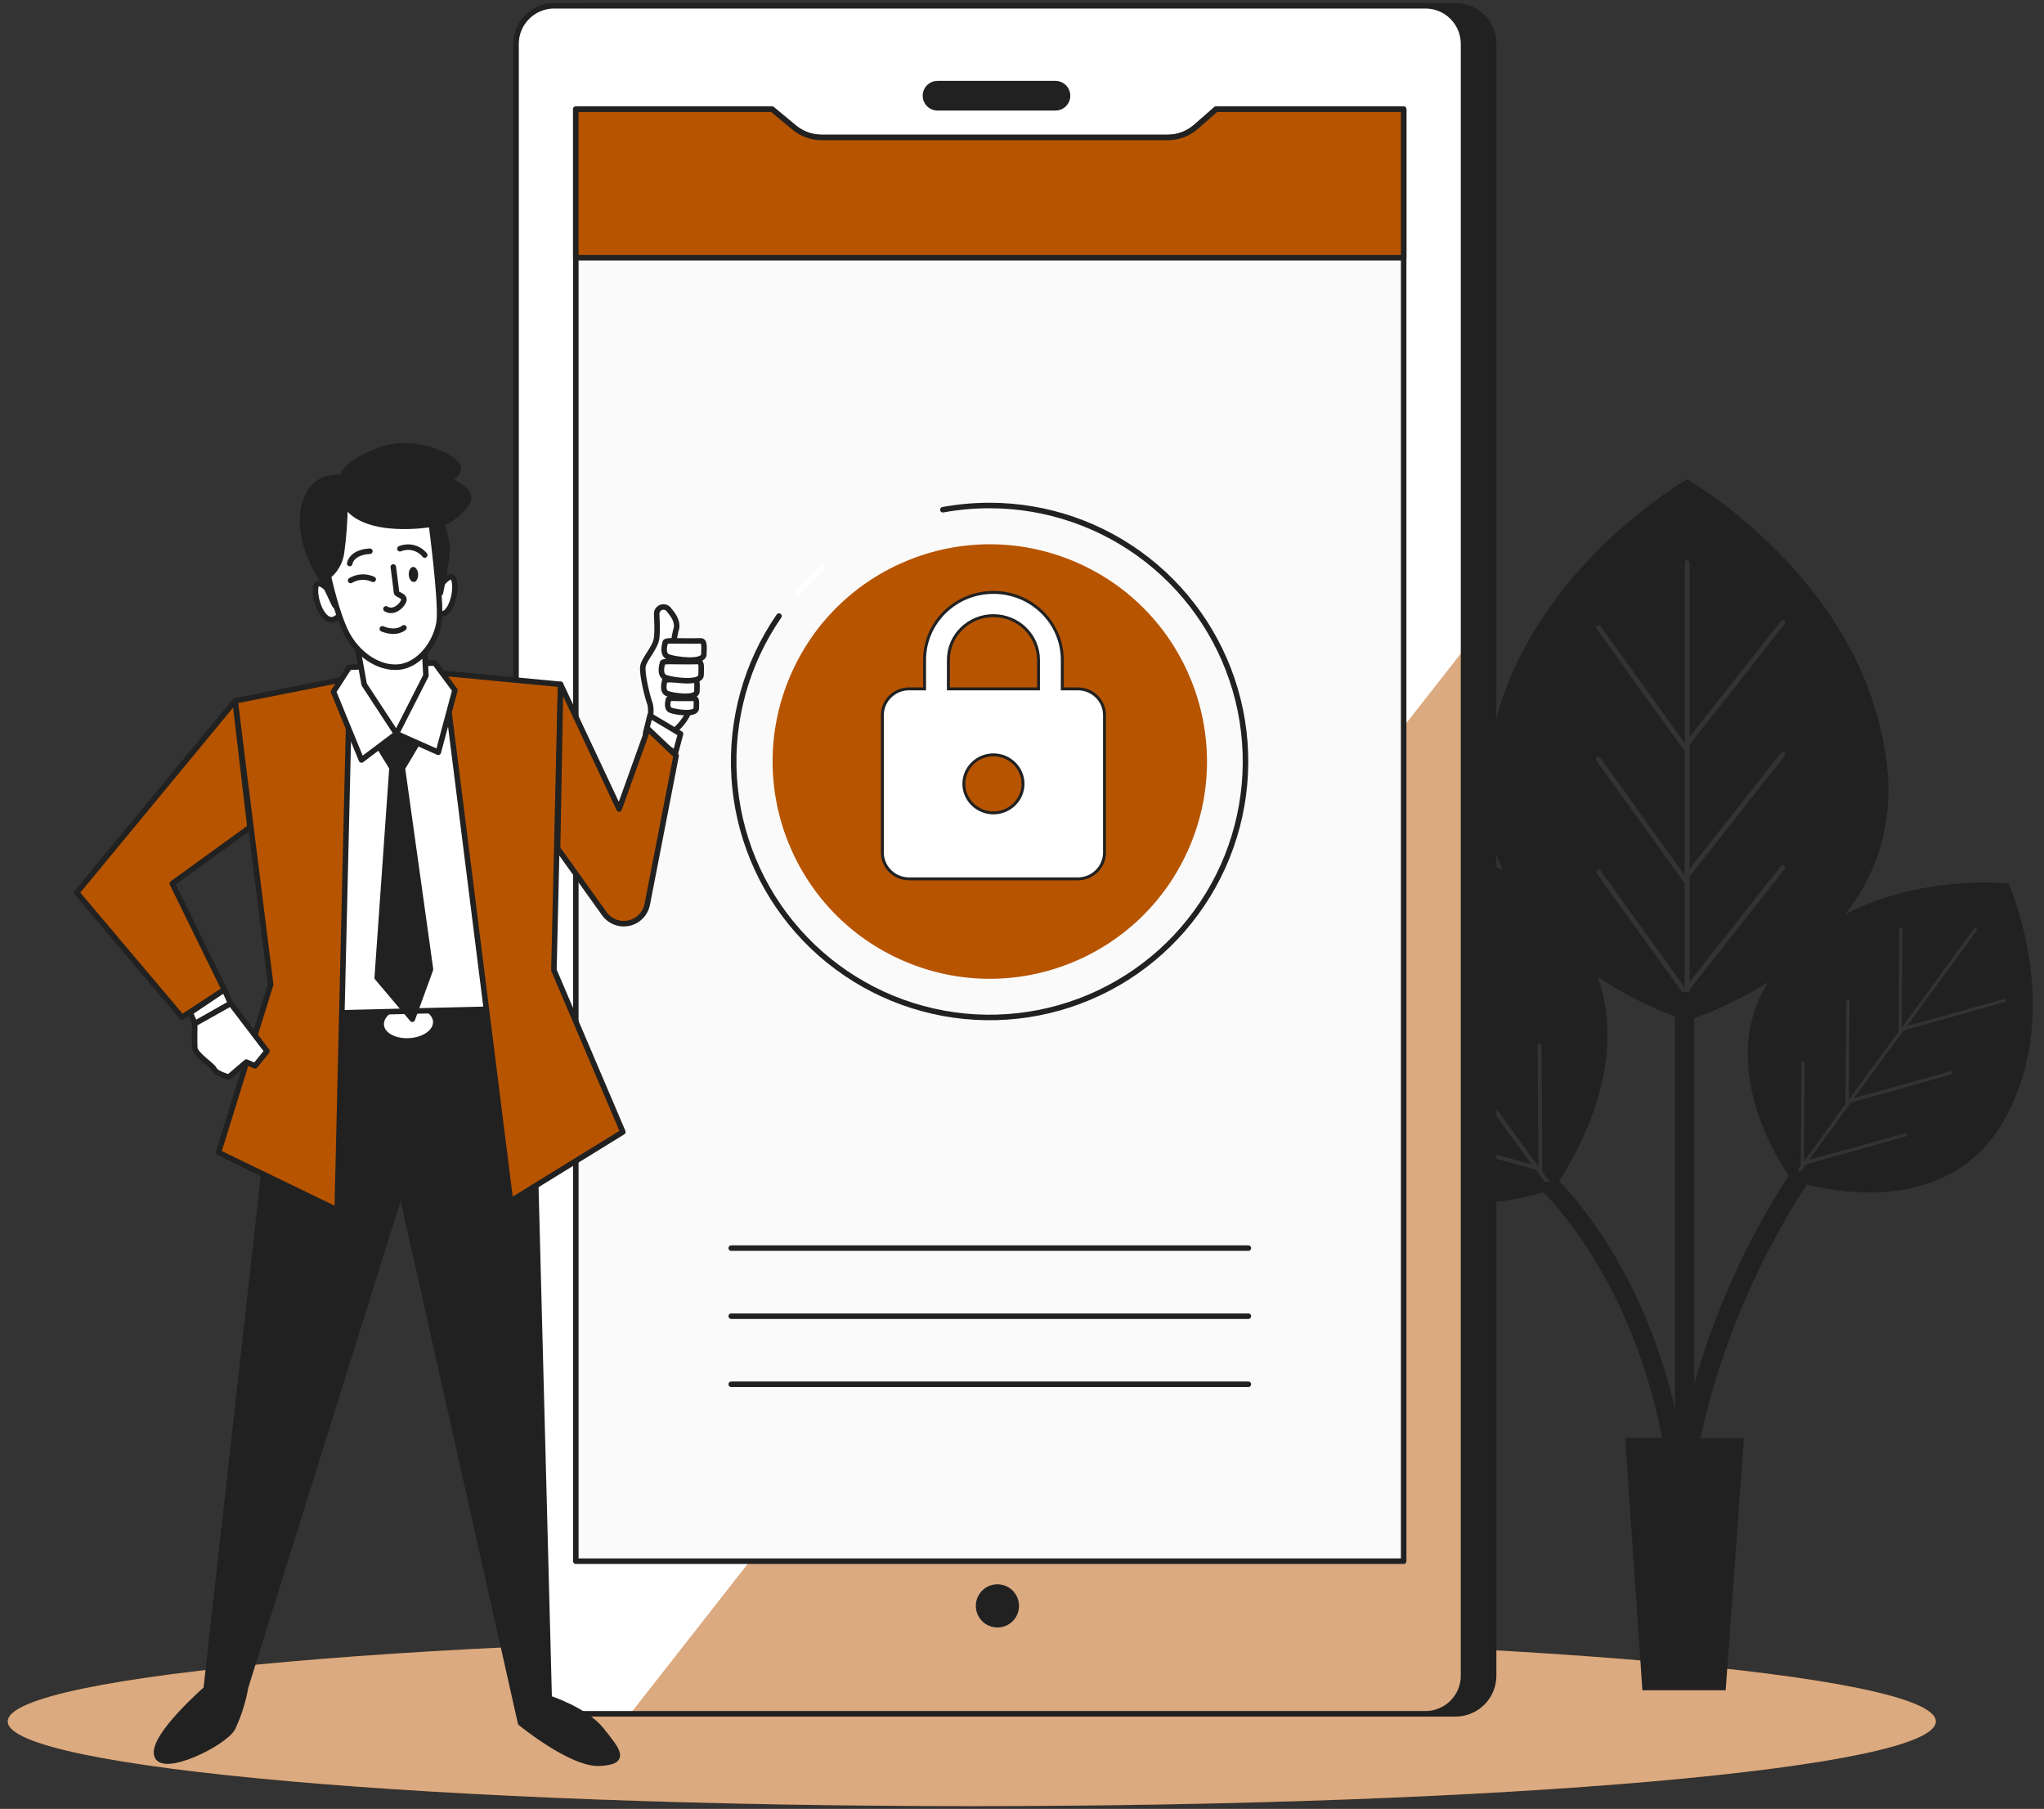 <svg xmlns="http://www.w3.org/2000/svg" width="321" height="284" viewBox="0 0 321 284" fill="none">
<rect x="0" y="0" width="321" height="284" fill="#333333" stroke="none"/>
<g clip-path="url(#clip0_521_2916)">
<path d="M152.615 283.567C236.229 283.567 304.012 277.615 304.012 270.274C304.012 262.932 236.229 256.98 152.615 256.98C69.001 256.98 1.218 262.932 1.218 270.274C1.218 277.615 69.001 283.567 152.615 283.567Z" fill="#B75400"/>
<path opacity="0.5" d="M152.615 283.567C236.229 283.567 304.012 277.615 304.012 270.274C304.012 262.932 236.229 256.98 152.615 256.98C69.001 256.98 1.218 262.932 1.218 270.274C1.218 277.615 69.001 283.567 152.615 283.567Z" fill="white"/>
<path d="M315.462 138.8V138.756H315.409V138.711C314.177 138.587 301.424 137.497 289.788 143.541C294.928 137.084 297.299 128.852 296.381 120.65C293.572 92.556 267.064 76.48 265.017 75.274V75.283H264.955H264.893C262.846 76.488 236.338 92.565 233.529 120.659C232.929 126.097 233.766 131.598 235.957 136.611C221.033 127.687 203.627 129.193 202.023 129.353V129.3V129.362H201.961V129.406C201.172 131.223 191.211 155.178 203.175 175.535C213.881 193.738 236.329 188.926 242.427 187.215C247.549 192.595 256.89 204.843 261.038 225.74H255.224L257.927 265.373H271.008L273.88 225.794H267.029C270.168 211.629 275.83 198.144 283.743 185.984C289.85 187.508 306.369 190.078 314.514 176.235C324.192 159.706 316.109 140.28 315.462 138.8ZM264.539 138.649L250.713 119.444C250.684 119.405 250.663 119.36 250.651 119.312C250.639 119.265 250.637 119.215 250.644 119.166C250.651 119.118 250.668 119.071 250.694 119.029C250.72 118.987 250.753 118.951 250.793 118.922C250.874 118.862 250.976 118.837 251.075 118.852C251.175 118.867 251.265 118.92 251.325 119.001L264.565 137.391V117.938L250.74 98.742C250.68 98.661 250.655 98.559 250.67 98.46C250.685 98.36 250.739 98.27 250.82 98.21C250.903 98.154 251.004 98.131 251.103 98.148C251.202 98.164 251.291 98.218 251.351 98.299L264.592 116.688V88.329C264.592 88.28 264.601 88.231 264.62 88.186C264.639 88.141 264.666 88.1 264.701 88.065C264.735 88.031 264.776 88.003 264.822 87.985C264.867 87.966 264.915 87.956 264.964 87.956C265.063 87.956 265.157 87.996 265.227 88.065C265.297 88.135 265.336 88.23 265.336 88.329V115.705L279.693 97.501C279.754 97.422 279.844 97.371 279.943 97.359C280.042 97.346 280.142 97.374 280.221 97.435C280.299 97.496 280.351 97.586 280.363 97.684C280.376 97.783 280.348 97.883 280.287 97.962L265.336 116.919V136.416L279.693 118.204C279.756 118.126 279.847 118.075 279.946 118.064C280.046 118.052 280.146 118.08 280.225 118.142C280.263 118.172 280.296 118.209 280.319 118.252C280.343 118.295 280.359 118.342 280.364 118.39C280.37 118.439 280.366 118.488 280.353 118.535C280.34 118.582 280.317 118.626 280.287 118.665L265.336 137.63V154.159L279.693 135.955C279.754 135.876 279.844 135.825 279.943 135.813C280.042 135.8 280.142 135.828 280.221 135.889C280.299 135.95 280.351 136.04 280.363 136.139C280.376 136.237 280.348 136.337 280.287 136.416L265.336 155.373V155.736H264.131L250.758 137.125C250.698 137.044 250.673 136.942 250.688 136.843C250.703 136.743 250.756 136.653 250.837 136.593C250.92 136.537 251.022 136.514 251.121 136.531C251.22 136.547 251.309 136.601 251.369 136.682L264.565 155.045V138.614L264.539 138.649ZM242.569 185.523L241.213 183.662L221.715 178.238C221.637 178.211 221.572 178.157 221.533 178.084C221.494 178.012 221.483 177.928 221.503 177.848C221.525 177.767 221.579 177.698 221.652 177.657C221.725 177.616 221.812 177.604 221.893 177.626L240.575 182.837L232.448 171.724L212.95 166.3C212.87 166.277 212.801 166.224 212.76 166.151C212.718 166.078 212.707 165.991 212.729 165.91C212.755 165.832 212.81 165.767 212.882 165.728C212.955 165.688 213.039 165.678 213.119 165.697L231.81 170.909L222.203 157.757L202.705 152.333C202.666 152.323 202.629 152.305 202.597 152.28C202.564 152.255 202.537 152.224 202.517 152.188C202.498 152.152 202.485 152.113 202.481 152.072C202.477 152.032 202.481 151.991 202.493 151.952C202.503 151.912 202.521 151.875 202.546 151.842C202.571 151.81 202.602 151.782 202.637 151.762C202.673 151.741 202.712 151.728 202.752 151.722C202.793 151.717 202.834 151.72 202.874 151.73L221.565 156.941L208.049 138.454C208.001 138.386 207.981 138.301 207.994 138.218C208.007 138.135 208.053 138.061 208.12 138.011C208.153 137.986 208.191 137.968 208.231 137.958C208.271 137.948 208.312 137.946 208.353 137.953C208.394 137.959 208.433 137.974 208.467 137.996C208.502 138.019 208.532 138.048 208.555 138.082L222.54 157.207L222.478 138.251C222.48 138.167 222.514 138.087 222.573 138.027C222.633 137.968 222.713 137.934 222.797 137.931C222.88 137.934 222.959 137.968 223.016 138.028C223.074 138.088 223.107 138.167 223.107 138.251L223.249 158.04L232.855 171.183L232.714 152.227C232.706 152.181 232.708 152.134 232.721 152.089C232.733 152.045 232.755 152.003 232.785 151.968C232.815 151.932 232.852 151.904 232.894 151.884C232.936 151.865 232.982 151.855 233.028 151.855C233.075 151.855 233.12 151.865 233.163 151.884C233.205 151.904 233.242 151.932 233.272 151.968C233.302 152.003 233.324 152.045 233.336 152.089C233.348 152.134 233.351 152.181 233.343 152.227L233.485 172.025L241.603 183.13L241.461 164.173C241.463 164.09 241.498 164.011 241.557 163.953C241.617 163.895 241.697 163.863 241.78 163.863C241.862 163.863 241.941 163.896 241.999 163.954C242.057 164.012 242.09 164.091 242.09 164.173L242.232 183.972L243.393 185.558L242.569 185.523ZM244.784 185.523C247.62 181.207 255.809 167.036 250.917 153.396C254.72 155.905 258.789 157.986 263.05 159.6V221.141C258.556 202.282 250.102 191.009 244.944 185.523H244.784ZM266.054 217.348V159.884C270.109 158.411 273.997 156.516 277.655 154.229C269.847 166.743 278.594 181.198 280.899 184.61C274.339 194.718 269.335 205.753 266.054 217.348ZM314.726 157.358L298.942 161.789L291.144 172.424L306.307 168.197C306.34 168.186 306.374 168.182 306.408 168.185C306.442 168.188 306.476 168.199 306.506 168.215C306.536 168.232 306.562 168.255 306.582 168.282C306.603 168.309 306.618 168.341 306.626 168.374C306.643 168.439 306.633 168.507 306.6 168.565C306.567 168.623 306.513 168.665 306.449 168.684L290.665 173.115L284.071 182.128L299.235 177.901C299.3 177.885 299.368 177.894 299.426 177.927C299.484 177.96 299.527 178.014 299.545 178.078C299.562 178.144 299.553 178.214 299.52 178.273C299.487 178.332 299.433 178.377 299.368 178.397L283.584 182.829L282.751 183.963C282.6 183.874 282.458 183.795 282.317 183.697L282.786 183.05L282.91 166.991C282.903 166.954 282.905 166.916 282.914 166.879C282.924 166.843 282.941 166.809 282.965 166.78C282.989 166.751 283.019 166.727 283.054 166.711C283.088 166.695 283.125 166.687 283.163 166.687C283.201 166.687 283.238 166.695 283.272 166.711C283.306 166.727 283.337 166.751 283.361 166.78C283.385 166.809 283.402 166.843 283.412 166.879C283.421 166.916 283.423 166.954 283.416 166.991L283.309 182.377L289.832 173.319L289.947 157.26C289.947 157.227 289.954 157.194 289.967 157.163C289.98 157.133 289.999 157.105 290.023 157.082C290.047 157.059 290.075 157.041 290.106 157.029C290.138 157.017 290.171 157.011 290.204 157.012C290.238 157.012 290.271 157.019 290.302 157.032C290.334 157.045 290.362 157.064 290.386 157.088C290.41 157.111 290.429 157.14 290.442 157.171C290.455 157.202 290.461 157.236 290.461 157.269L290.346 172.646L298.145 162.011L298.26 145.952C298.26 145.918 298.267 145.885 298.28 145.854C298.293 145.822 298.312 145.794 298.335 145.77C298.359 145.746 298.388 145.727 298.419 145.715C298.45 145.702 298.483 145.695 298.517 145.695C298.55 145.695 298.583 145.702 298.614 145.715C298.645 145.728 298.673 145.747 298.696 145.771C298.719 145.795 298.737 145.823 298.749 145.854C298.761 145.885 298.766 145.919 298.765 145.952L298.659 161.328L310.003 145.81C310.043 145.757 310.103 145.722 310.169 145.712C310.235 145.702 310.303 145.718 310.357 145.757C310.385 145.776 310.408 145.801 310.425 145.83C310.443 145.858 310.455 145.89 310.46 145.923C310.465 145.956 310.463 145.99 310.454 146.022C310.446 146.055 310.431 146.085 310.41 146.112L299.448 161.116L314.611 156.888C314.676 156.872 314.744 156.881 314.802 156.914C314.86 156.947 314.903 157.001 314.921 157.065C314.929 157.098 314.93 157.131 314.924 157.163C314.919 157.196 314.906 157.227 314.888 157.254C314.87 157.282 314.846 157.305 314.818 157.323C314.79 157.341 314.759 157.353 314.726 157.358Z" fill="#212121"/>
<path d="M228.584 0.907H91.748C88.444 0.907 85.766 3.585 85.766 6.889V263.093C85.766 266.396 88.444 269.075 91.748 269.075H228.584C231.888 269.075 234.566 266.396 234.566 263.093V6.889C234.566 3.585 231.888 0.907 228.584 0.907Z" fill="#212121" stroke="#212121" stroke-width="0.866" stroke-linecap="round" stroke-linejoin="round"/>
<path d="M223.86 0.907H87.024C83.721 0.907 81.042 3.585 81.042 6.889V263.093C81.042 266.396 83.721 269.075 87.024 269.075H223.86C227.164 269.075 229.842 266.396 229.842 263.093V6.889C229.842 3.585 227.164 0.907 223.86 0.907Z" fill="white"/>
<path d="M229.842 102.099L98.998 269.085H223.869C225.454 269.083 226.973 268.451 228.093 267.33C229.213 266.208 229.842 264.688 229.842 263.103V102.099Z" fill="#B75400"/>
<path opacity="0.5" d="M229.842 102.099L98.998 269.085H223.869C225.454 269.083 226.973 268.451 228.093 267.33C229.213 266.208 229.842 264.688 229.842 263.103V102.099Z" fill="white"/>
<path d="M223.86 0.907H87.024C83.721 0.907 81.042 3.585 81.042 6.889V263.093C81.042 266.396 83.721 269.075 87.024 269.075H223.86C227.164 269.075 229.842 266.396 229.842 263.093V6.889C229.842 3.585 227.164 0.907 223.86 0.907Z" stroke="#212121" stroke-width="0.866" stroke-linecap="round" stroke-linejoin="round"/>
<path d="M165.758 16.93H147.236C146.73 16.93 146.246 16.729 145.888 16.372C145.531 16.015 145.33 15.53 145.33 15.024C145.33 14.775 145.38 14.527 145.476 14.297C145.571 14.066 145.712 13.857 145.889 13.68C146.066 13.504 146.276 13.365 146.507 13.27C146.738 13.175 146.986 13.127 147.236 13.128H165.758C166.261 13.128 166.744 13.328 167.099 13.683C167.455 14.039 167.655 14.521 167.655 15.024C167.656 15.274 167.608 15.522 167.513 15.753C167.418 15.984 167.279 16.194 167.102 16.371C166.926 16.548 166.717 16.689 166.486 16.785C166.255 16.881 166.008 16.93 165.758 16.93Z" fill="#212121" stroke="#212121" stroke-width="0.866" stroke-linecap="round" stroke-linejoin="round"/>
<path d="M220.439 245.111H90.427V17.151H121.242L124.707 20.023C125.917 21.03 127.441 21.582 129.014 21.583H183.385C185.018 21.576 186.592 20.978 187.817 19.899L190.954 17.151H220.439V245.111Z" fill="#FAFAFA" stroke="#212121" stroke-width="0.866" stroke-linecap="round" stroke-linejoin="round"/>
<path d="M114.835 195.96H196.05" stroke="#212121" stroke-width="0.866" stroke-linecap="round" stroke-linejoin="round"/>
<path d="M114.835 206.648H196.05" stroke="#212121" stroke-width="0.866" stroke-linecap="round" stroke-linejoin="round"/>
<path d="M114.835 217.336H196.05" stroke="#212121" stroke-width="0.866" stroke-linecap="round" stroke-linejoin="round"/>
<path d="M122.332 96.727C117.228 104.123 114.749 113.015 115.292 121.984C115.835 130.954 119.368 139.482 125.326 146.208C131.285 152.934 139.326 157.469 148.164 159.089C157.003 160.709 166.129 159.321 174.086 155.145C182.043 150.97 188.37 144.248 192.059 136.054C195.747 127.861 196.584 118.667 194.434 109.942C192.284 101.217 187.273 93.465 180.2 87.922C173.127 82.379 164.401 79.367 155.416 79.366C152.952 79.366 150.493 79.588 148.069 80.03" stroke="#212121" stroke-width="0.866" stroke-linecap="round" stroke-linejoin="round"/>
<path d="M129.183 89.132C127.833 90.301 126.56 91.556 125.372 92.89" stroke="white" stroke-width="0.866" stroke-linecap="round" stroke-linejoin="round"/>
<path d="M186.818 132.928C194.198 115.6 186.134 95.57 168.806 88.189C151.478 80.809 131.447 88.873 124.067 106.201C116.687 123.529 124.751 143.56 142.079 150.94C159.407 158.32 179.437 150.256 186.818 132.928Z" fill="#B75400"/>
<path d="M166.829 107.924V108.154H167.058H169.267C171.574 108.154 173.455 110.003 173.455 112.252V133.887C173.455 136.136 171.574 137.985 169.267 137.985H142.763C140.456 137.985 138.575 136.136 138.575 133.887V112.252C138.575 110.003 140.456 108.154 142.763 108.154H144.972H145.201V107.924V103.597C145.201 97.757 150.041 93.009 156.015 93.009C161.989 93.009 166.829 97.757 166.829 103.597V107.924ZM162.862 108.154H163.091V107.924V103.597C163.091 99.766 159.914 96.661 156.015 96.661C152.116 96.661 148.939 99.766 148.939 103.597V107.924V108.154H149.168H162.862ZM151.368 123.069C151.368 125.581 153.463 127.626 156.015 127.626C158.567 127.626 160.662 125.581 160.662 123.069C160.662 120.558 158.567 118.513 156.015 118.513C153.463 118.513 151.368 120.558 151.368 123.069Z" fill="white" stroke="#212121" stroke-width="0.459"/>
<path d="M187.852 19.899C186.627 20.978 185.053 21.576 183.421 21.583H129.032C127.458 21.582 125.934 21.03 124.725 20.023L121.26 17.151H90.427V40.468H220.439V17.151H190.989L187.852 19.899Z" fill="#B75400" stroke="#212121" stroke-width="0.866" stroke-linecap="round" stroke-linejoin="round"/>
<path d="M159.599 252.139C159.601 251.553 159.428 250.979 159.104 250.491C158.779 250.003 158.317 249.622 157.776 249.397C157.234 249.172 156.638 249.112 156.063 249.226C155.488 249.34 154.96 249.622 154.546 250.037C154.131 250.451 153.849 250.98 153.735 251.555C153.621 252.13 153.681 252.726 153.906 253.267C154.131 253.808 154.512 254.27 155 254.595C155.488 254.919 156.061 255.092 156.648 255.09C157.43 255.088 158.179 254.776 158.732 254.223C159.285 253.67 159.596 252.921 159.599 252.139Z" fill="#212121" stroke="#212121" stroke-width="0.866" stroke-linecap="round" stroke-linejoin="round"/>
<path d="M43.971 161.479L32.379 265.169C32.379 265.169 23.879 272.56 24.624 275.547C25.368 278.533 35.179 273.774 36.535 271.311C37.497 269.26 38.183 267.09 38.573 264.859L62.98 186.869L81.751 270.504C81.751 270.504 89.727 277.053 94.158 276.832C98.59 276.61 97.012 274.864 94.486 271.665C91.96 268.466 86.244 266.64 86.244 266.64L83.426 158.846L43.971 161.479Z" fill="#212121" stroke="#212121" stroke-width="0.866" stroke-linecap="round" stroke-linejoin="round"/>
<path d="M82.79 157.032L43.846 159.012L44.115 164.323L83.06 162.343L82.79 157.032Z" fill="#212121" stroke="#212121" stroke-width="0.866" stroke-linecap="round" stroke-linejoin="round"/>
<path d="M68.005 160.406C68.067 161.726 66.392 162.878 64.248 162.993C62.103 163.109 60.295 162.134 60.295 160.804C60.295 159.475 61.917 158.332 64.053 158.225C66.189 158.119 67.935 159.094 68.005 160.406Z" fill="white"/>
<path d="M61.332 105.92L46.691 110.209L48.508 159.147L82.85 158.297L78.507 107.71L61.332 105.92Z" fill="white" stroke="#212121" stroke-width="0.866" stroke-linecap="round" stroke-linejoin="round"/>
<path d="M54.924 106.469L52.957 189.98L34.31 180.949L42.508 154.575L36.916 110.041L54.924 106.469Z" fill="#B75400" stroke="#212121" stroke-width="0.866" stroke-linecap="round" stroke-linejoin="round"/>
<path d="M69.751 105.716L80.173 188.597L97.819 177.723L86.989 152.315L88.034 107.444L69.751 105.716Z" fill="#B75400" stroke="#212121" stroke-width="0.866" stroke-linecap="round" stroke-linejoin="round"/>
<path d="M58.656 115.819L61.562 120.552L59.24 153.502L64.753 160.025L67.607 152.191L63.193 120.614L65.914 116.041L61.961 110.918L58.656 115.819Z" fill="#212121" stroke="#212121" stroke-width="0.866" stroke-linecap="round" stroke-linejoin="round"/>
<path d="M62.254 115.19L56.768 119.32L52.372 108.596L54.845 104.768L68.271 104.085L71.444 108.366L68.83 118.114L62.254 115.19Z" fill="white" stroke="#212121" stroke-width="0.866" stroke-linecap="round" stroke-linejoin="round"/>
<path d="M55.961 100.646L57.193 107.462L62.254 115.19L66.889 106.079L66.596 100.327L55.961 100.646Z" fill="white" stroke="#212121" stroke-width="0.866" stroke-linecap="round" stroke-linejoin="round"/>
<path d="M36.916 110.041L12.048 140.146L28.576 159.715L35.232 155.39L27.061 138.72L39.256 129.893L36.916 110.041Z" fill="#B75400" stroke="#212121" stroke-width="0.866" stroke-linecap="round" stroke-linejoin="round"/>
<path d="M35.232 155.39L36.225 157.552L30.624 160.725L29.87 158.988L35.232 155.39Z" fill="white" stroke="#212121" stroke-width="0.866" stroke-linecap="round" stroke-linejoin="round"/>
<path d="M36.225 157.552L41.932 165.032L40.053 167.345L38.689 166.751L35.923 169.109C35.923 169.109 33.903 168.541 33.646 167.894C33.389 167.248 30.65 165.599 30.588 164.5C30.526 163.401 30.588 160.725 30.588 160.725L36.225 157.552Z" fill="white" stroke="#212121" stroke-width="0.866" stroke-linecap="round" stroke-linejoin="round"/>
<path d="M101.887 113.32C102.223 112.441 102.297 111.483 102.099 110.564C101.692 109.509 100.788 105.858 100.965 104.652C101.142 103.447 102.968 101.692 103.127 100.132C103.287 98.573 103.127 97.146 103.127 96.304C103.142 96.073 103.231 95.854 103.38 95.678C103.53 95.502 103.732 95.379 103.957 95.327C104.182 95.275 104.418 95.298 104.629 95.391C104.841 95.484 105.016 95.642 105.13 95.843C106.016 96.871 106.548 97.926 106.123 99.016C105.833 100.235 105.696 101.485 105.715 102.738C105.715 102.738 107.133 104.697 107.913 105.973C108.693 107.249 108.622 110.59 108.099 111.928C107.612 112.942 106.924 113.846 106.079 114.587L106.167 116.891L101.887 113.32Z" fill="white" stroke="#212121" stroke-width="0.866" stroke-linecap="round" stroke-linejoin="round"/>
<path d="M104.474 100.895C104.474 100.895 103.854 102.72 104.944 103.137C106.034 103.553 110.492 104.174 110.536 102.738C110.581 101.302 110.669 100.585 109.951 100.62C109.233 100.655 105.892 100.62 105.892 100.62C105.892 100.62 104.341 100.54 104.474 100.895Z" fill="white" stroke="#212121" stroke-width="0.866" stroke-linecap="round" stroke-linejoin="round"/>
<path d="M104.98 109.846C104.98 109.846 104.536 111.202 105.325 111.512C106.114 111.822 109.322 112.292 109.349 111.219C109.375 110.147 109.437 109.615 108.923 109.642C108.409 109.669 105.999 109.642 105.999 109.642C105.999 109.642 104.882 109.562 104.98 109.846Z" fill="white" stroke="#212121" stroke-width="0.866" stroke-linecap="round" stroke-linejoin="round"/>
<path d="M104.386 106.948C104.386 106.948 103.872 108.525 104.784 108.889C105.697 109.252 109.411 109.775 109.446 108.552C109.482 107.329 109.552 106.691 108.95 106.717C108.347 106.744 105.564 106.717 105.564 106.717C105.564 106.717 104.27 106.646 104.386 106.948Z" fill="white" stroke="#212121" stroke-width="0.866" stroke-linecap="round" stroke-linejoin="round"/>
<path d="M104.04 104.138C104.04 104.138 103.42 105.964 104.519 106.38C105.618 106.797 110.058 107.417 110.102 105.982C110.146 104.546 110.235 103.828 109.517 103.863C108.799 103.899 105.458 103.863 105.458 103.863C105.458 103.863 103.907 103.793 104.04 104.138Z" fill="white" stroke="#212121" stroke-width="0.866" stroke-linecap="round" stroke-linejoin="round"/>
<path d="M101.381 115.137L102.073 112.354L106.876 115.216L106.07 118.238L101.381 115.137Z" fill="white" stroke="#212121" stroke-width="0.866" stroke-linecap="round" stroke-linejoin="round"/>
<path d="M88.034 107.444L97.234 127.021L101.753 114.427L106.185 118.646L101.647 141.99C101.506 142.708 101.157 143.37 100.645 143.893C100.132 144.417 99.478 144.779 98.762 144.935C98.046 145.091 97.301 145.035 96.617 144.773C95.933 144.511 95.34 144.055 94.912 143.461L87.565 133.207L88.034 107.444Z" fill="#B75400" stroke="#212121" stroke-width="0.866" stroke-linecap="round" stroke-linejoin="round"/>
<path d="M51.681 92.688C51.681 92.688 49.82 90.703 49.581 92.156C49.341 93.61 50.094 96.118 51.264 97.013C52.434 97.908 53.462 96.428 53.462 96.428L51.681 92.688Z" fill="white" stroke="#212121" stroke-width="0.866" stroke-linecap="round" stroke-linejoin="round"/>
<path d="M69.273 91.793C69.273 91.793 70.912 89.63 71.311 91.048C71.71 92.466 71.196 95.045 70.124 96.056C69.051 97.066 67.873 95.692 67.873 95.692L69.273 91.793Z" fill="white" stroke="#212121" stroke-width="0.866" stroke-linecap="round" stroke-linejoin="round"/>
<path d="M52.425 94.726L50.653 90.978C49.226 88.97 48.239 86.684 47.755 84.269C46.868 80.156 48.331 76.736 50.192 75.681C51.238 75.055 52.473 74.822 53.675 75.025C53.675 75.025 54.029 72.615 59.879 70.594C65.728 68.573 72.091 72.216 71.993 73.492C71.896 74.768 70.336 75.335 70.336 75.335C70.336 75.335 74.891 77.019 73.243 79.173C72.227 80.488 70.911 81.543 69.406 82.248C69.736 83.334 70.005 84.438 70.212 85.554C70.443 86.981 69.157 93.113 69.157 93.113L66.011 84.49L56.139 84.995C56.139 84.995 55.554 89.178 54.508 90.667C53.84 91.797 53.468 93.078 53.427 94.39C53.427 94.39 52.966 95.967 52.425 94.726Z" fill="#212121" stroke="#212121" stroke-width="0.866" stroke-linecap="round" stroke-linejoin="round"/>
<path d="M54.18 79.146C54.163 81.72 53.976 84.289 53.621 86.839C53.408 88.257 52.675 89.546 51.565 90.454C51.565 90.454 52.824 96.295 54.419 99.406C56.014 102.516 59.329 105.069 62.67 104.723C66.011 104.377 68.679 100.584 68.998 97.376C69.317 94.168 67.748 82.31 67.748 82.31C67.748 82.31 57.308 84.144 54.18 79.146Z" fill="white" stroke="#212121" stroke-width="0.866" stroke-linecap="round" stroke-linejoin="round"/>
<path d="M55.066 91.137C55.599 90.822 56.199 90.641 56.817 90.61C57.435 90.579 58.05 90.699 58.611 90.96" stroke="#212121" stroke-width="0.866" stroke-linecap="round" stroke-linejoin="round"/>
<path d="M54.925 88.478C54.925 88.478 55.128 86.706 58.088 86.546" stroke="#212121" stroke-width="0.866" stroke-linecap="round" stroke-linejoin="round"/>
<path d="M62.803 86.157C63.473 85.882 64.213 85.83 64.915 86.007C65.617 86.184 66.243 86.581 66.703 87.141" stroke="#212121" stroke-width="0.866" stroke-linecap="round" stroke-linejoin="round"/>
<path d="M61.766 89.019C61.766 89.019 62.236 92.564 62.262 92.998C62.289 93.433 63.769 93.512 63.37 94.416C62.971 95.32 61.686 96.277 60.614 95.595" stroke="#212121" stroke-width="0.866" stroke-linecap="round" stroke-linejoin="round"/>
<path d="M63.432 98.564C63.432 98.564 62.307 99.654 60.038 98.732" stroke="#212121" stroke-width="0.866" stroke-linecap="round" stroke-linejoin="round"/>
<path d="M65.674 90.153C65.674 90.809 65.4 91.359 64.992 91.376C64.584 91.394 64.23 90.88 64.194 90.233C64.159 89.586 64.469 89.037 64.877 89.01C65.284 88.983 65.612 89.506 65.674 90.153Z" fill="#212121"/>
</g>
<defs>
<clipPath id="clip0_521_2916">
<rect width="319.382" height="283.395" fill="white" transform="translate(0.809 0.376)"/>
</clipPath>
</defs>
</svg>

